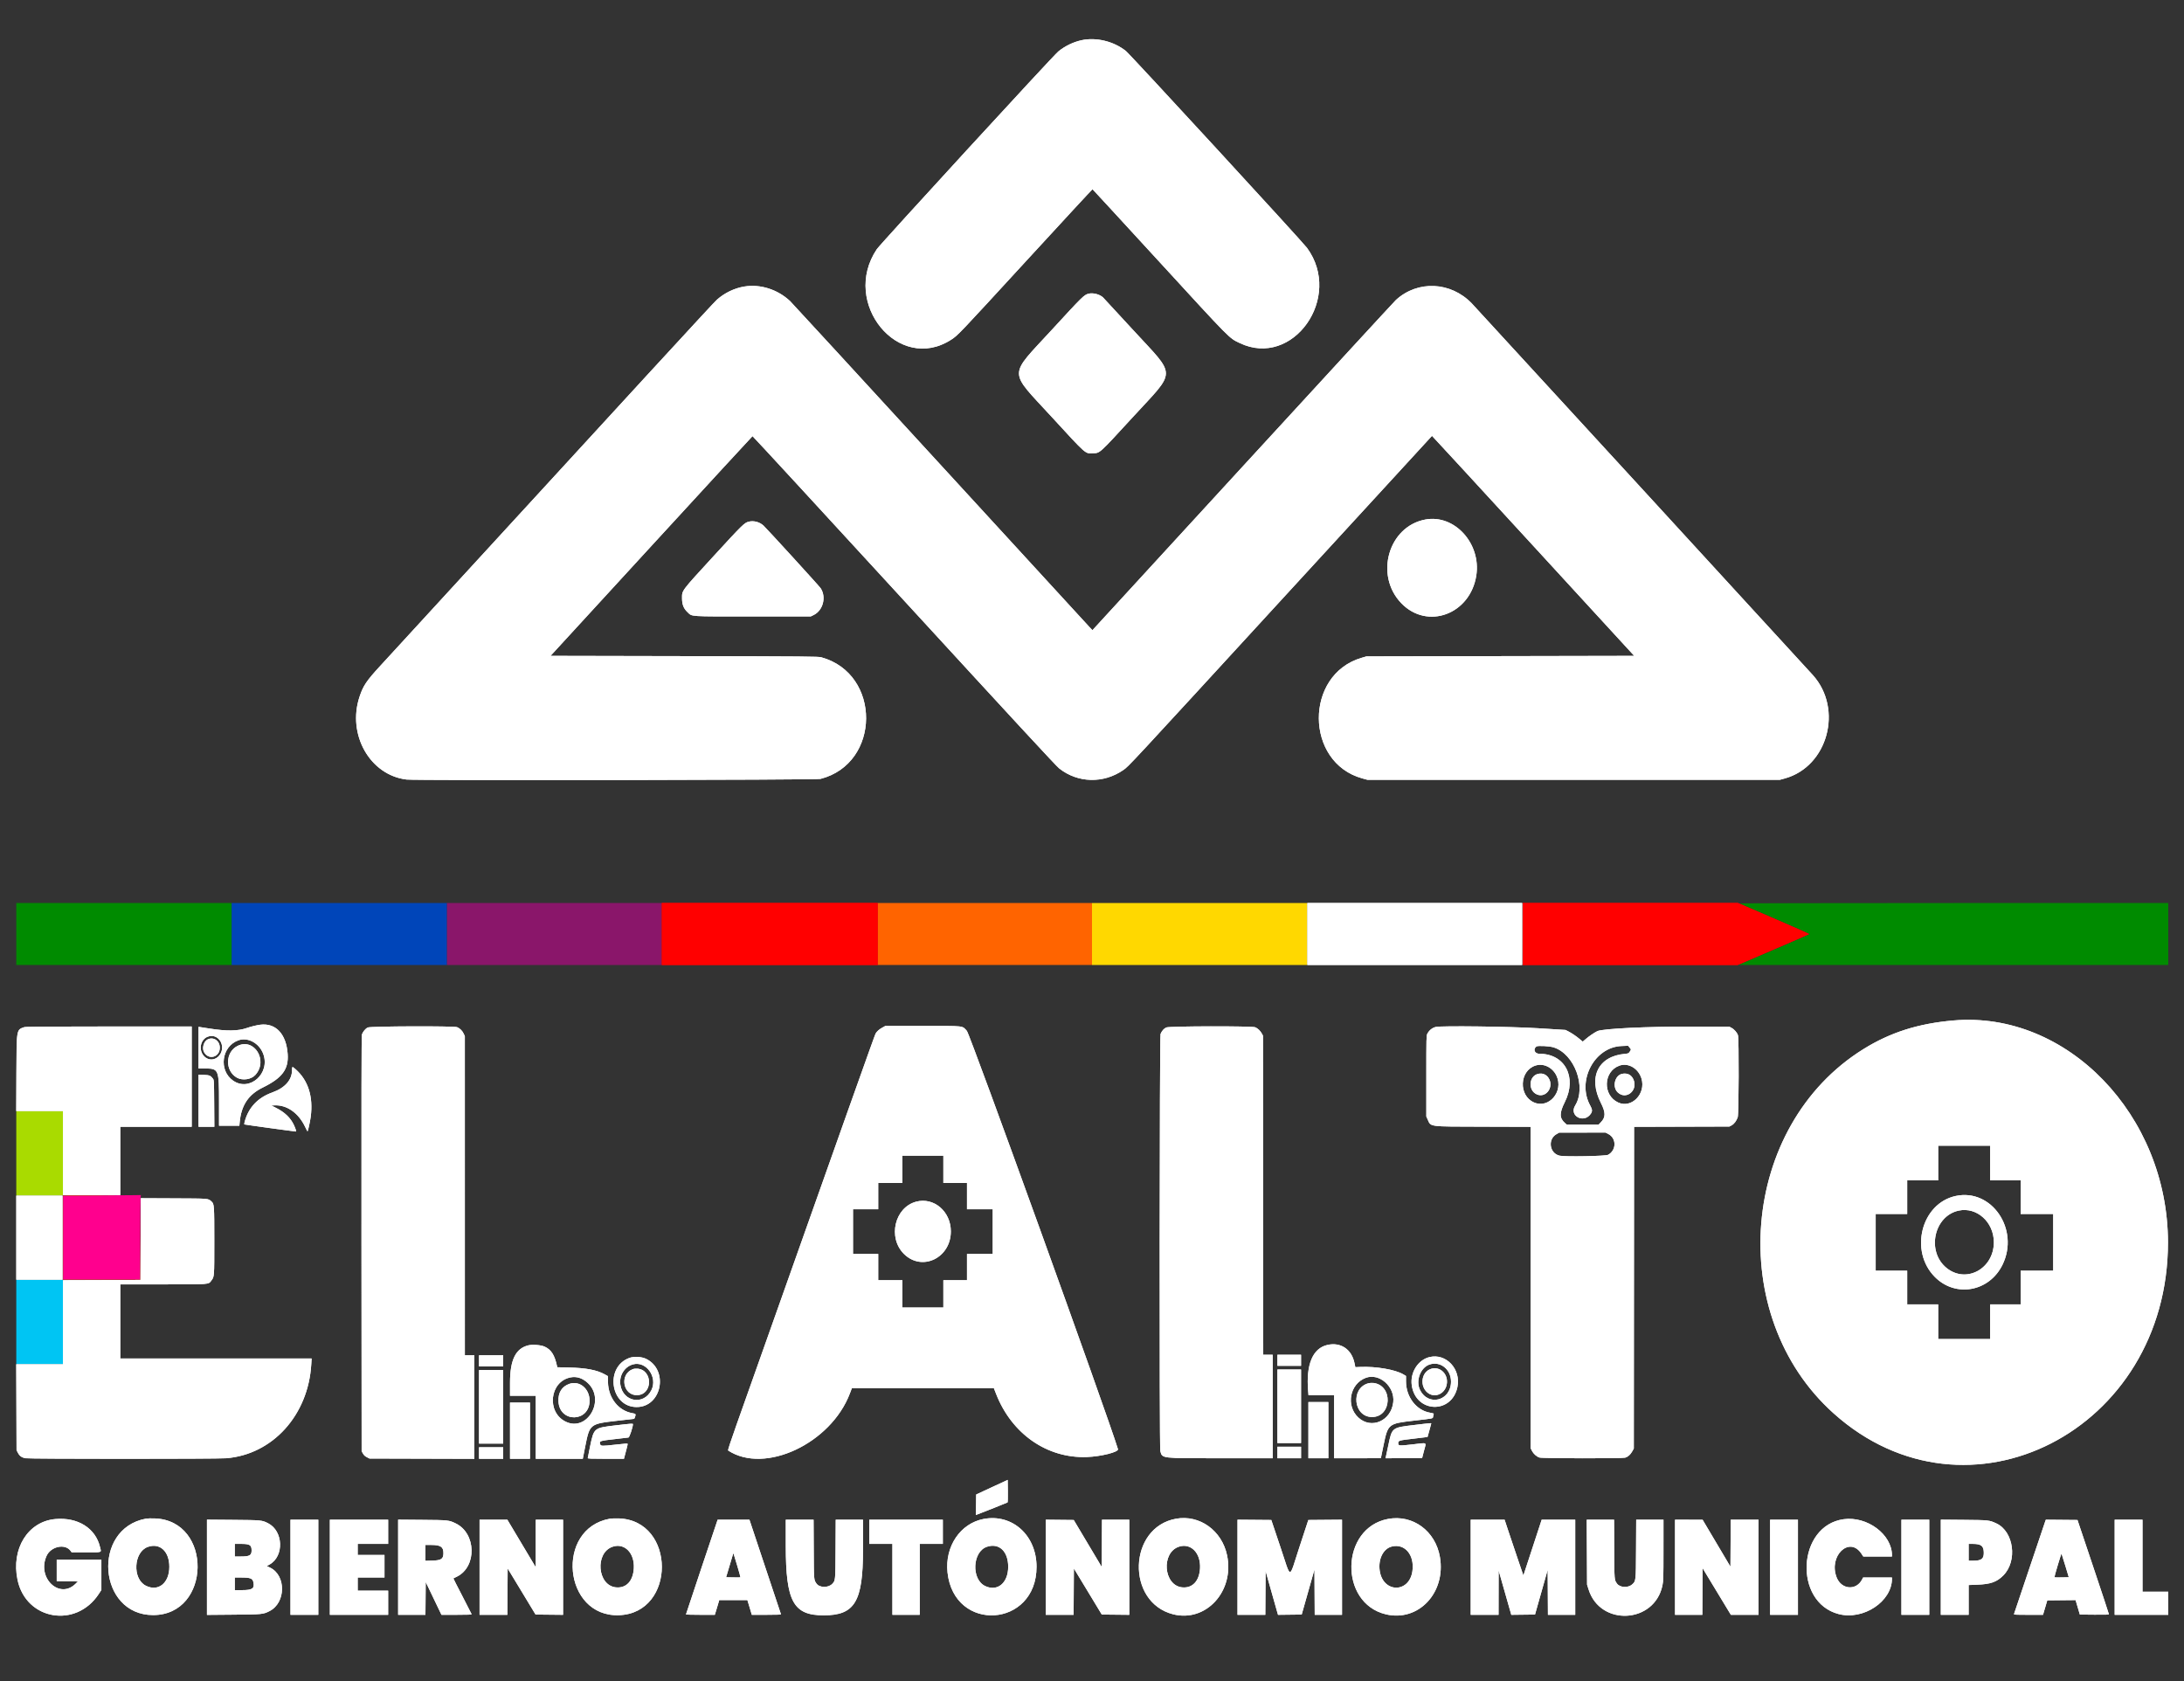 <svg xmlns="http://www.w3.org/2000/svg" width="4158" height="3200" viewBox="0 0 4158 3200" version="1.1"><rect x="0" y="0" width="4158" height="3200" fill="#333333" stroke="none"/><path d="M 31 2516.500 L 31 2597 75.500 2597 L 120 2597 120 2516.500 L 120 2436 75.500 2436 L 31 2436 31 2516.500" stroke="none" fill="#00c5f3" fill-rule="evenodd"/><path d="M 31 2195.500 L 31 2276 75.500 2276 L 120 2276 120 2195.500 L 120 2115 75.500 2115 L 31 2115 31 2195.500" stroke="none" fill="#a9db00" fill-rule="evenodd"/><path d="M 174.750 2275.750 L 120 2276.017 120 2356.009 L 120 2436 193.500 2436 L 267 2436 267 2360.140 C 267 2318.416, 267.286 2282.191, 267.636 2279.640 L 268.272 2275 248.886 2275.241 C 238.224 2275.374, 204.863 2275.603, 174.750 2275.750" stroke="none" fill="#ff008e" fill-rule="evenodd"/><path d="M 31 1778 L 31 1837 236 1837 L 441 1837 441 1778 L 441 1719 236 1719 L 31 1719 31 1778 M 3312 1719.870 C 3312.825 1720.315, 3343.291 1733.463, 3379.703 1749.087 C 3416.115 1764.711, 3445.590 1777.805, 3445.203 1778.184 C 3444.816 1778.564, 3414.125 1791.943, 3377 1807.915 L 3309.500 1836.956 3718.750 1836.978 L 4128 1837 4128 1778 L 4128 1719 3719.250 1719.030 C 3494.438 1719.047, 3311.175 1719.425, 3312 1719.870" stroke="none" fill="#008b00" fill-rule="evenodd"/><path d="M 441 1778 L 441 1837 646 1837 L 851 1837 851 1778 L 851 1719 646 1719 L 441 1719 441 1778" stroke="none" fill="#0045b9" fill-rule="evenodd"/><path d="M 851 1778 L 851 1837 1055.500 1837 L 1260 1837 1260 1778 L 1260 1719 1055.500 1719 L 851 1719 851 1778" stroke="none" fill="#8a166a" fill-rule="evenodd"/><path d="M 1260 1778 L 1260 1837 1465.500 1837 L 1671 1837 1671 1778 L 1671 1719 1465.500 1719 L 1260 1719 1260 1778 M 2899 1778 L 2899 1837 3103.572 1837 L 3308.144 1837 3375.822 1807.922 C 3413.045 1791.929, 3443.806 1778.542, 3444.180 1778.172 C 3444.554 1777.803, 3414.230 1764.338, 3376.793 1748.250 L 3308.727 1719 3103.863 1719 L 2899 1719 2899 1778" stroke="none" fill="#ff0000" fill-rule="evenodd"/><path d="M 1671 1778 L 1671 1837 1875 1837 L 2079 1837 2079 1778 L 2079 1719 1875 1719 L 1671 1719 1671 1778 M 2898.469 1778 C 2898.469 1810.725, 2898.595 1824.112, 2898.749 1807.750 C 2898.904 1791.388, 2898.904 1764.612, 2898.749 1748.250 C 2898.595 1731.888, 2898.469 1745.275, 2898.469 1778 M 119.460 2276.250 C 119.198 2276.938, 119.099 2313.275, 119.242 2357 L 119.500 2436.500 193.500 2436.500 L 267.500 2436.500 267.509 2358.750 L 267.519 2281 267.253 2358.500 L 266.988 2436 193.494 2436 L 120 2436 120 2356.009 L 120 2276.017 174.750 2275.750 L 229.500 2275.483 174.719 2275.241 C 131.636 2275.052, 119.835 2275.267, 119.460 2276.250" stroke="none" fill="#ff6400" fill-rule="evenodd"/><path d="M 2079 1778 L 2079 1837 2284 1837 L 2489 1837 2489 1778 L 2489 1719 2284 1719 L 2079 1719 2079 1778" stroke="none" fill="#ffd800" fill-rule="evenodd"/><path d="M 2059.113 76.545 C 2043.458 79.941, 2027.298 87.762, 2014.887 97.948 C 2004.704 106.306, 1676.140 464.212, 1669.282 474.417 C 1600.360 576.977, 1710.906 711.319, 1810.960 646.594 C 1823.580 638.431, 1824.301 637.674, 1953.268 497.220 C 2022.597 421.716, 2079.622 360.066, 2079.990 360.220 C 2080.358 360.374, 2136.606 421.475, 2204.984 496 C 2345.278 648.905, 2339.581 643.141, 2360.210 653.026 C 2461.522 701.570, 2557.373 566.070, 2488.353 471.877 C 2479.705 460.075, 2151.670 103.556, 2143.445 97.020 C 2120.214 78.560, 2086.998 70.495, 2059.113 76.545 M 1417 545.451 C 1398.319 548.521, 1379.666 557.486, 1364.991 570.448 C 1358.395 576.274, 1234.912 710.558, 722.631 1268.996 C 697.631 1296.249, 691.436 1305.533, 684.594 1326.002 C 660.467 1398.181, 704.234 1475.503, 774 1483.951 C 791.194 1486.033, 1553.697 1484.882, 1562 1482.761 C 1677.023 1453.381, 1678.208 1282.793, 1563.609 1251.228 C 1557.982 1249.679, 1537.408 1249.505, 1302.817 1249.023 L 1048.134 1248.500 1239.929 1039.546 C 1345.416 924.621, 1432.141 830.453, 1432.651 830.283 C 1433.162 830.113, 1562.936 970.912, 1721.039 1143.170 C 1931.221 1372.169, 2010.651 1458.073, 2016.500 1462.714 C 2051.814 1490.734, 2100.722 1492.015, 2138.500 1465.909 C 2149.046 1458.622, 2144.020 1464.031, 2444.842 1136.207 C 2599.427 967.746, 2726.082 829.821, 2726.297 829.707 C 2726.512 829.593, 2813.225 923.775, 2918.993 1039 L 3111.298 1248.500 2856.399 1249.009 L 2601.500 1249.517 2592.121 1252.274 C 2483.012 1284.341, 2484.068 1451.568, 2593.571 1481.762 L 2603.500 1484.500 2996 1484.500 L 3388.500 1484.500 3398.119 1481.841 C 3479.789 1459.263, 3509.475 1349.927, 3451.500 1285.236 C 3439.196 1271.507, 2808.461 584.227, 2802.112 577.631 C 2762.031 535.991, 2699.156 533.103, 2657.695 570.996 C 2654.791 573.649, 2523.583 716.181, 2366.120 887.733 L 2079.825 1199.645 2074.070 1193.572 C 2070.905 1190.233, 1942.433 1050.250, 1788.576 882.500 C 1634.720 714.750, 1506.736 575.538, 1504.168 573.139 C 1480.314 550.857, 1447.511 540.437, 1417 545.451 M 2072.613 559.059 C 2064.009 561.199, 2061.071 564.078, 2003.293 627 C 1918.902 718.906, 1918.882 702.809, 2003.500 795.006 C 2068.905 866.270, 2065.800 863.541, 2080.719 862.859 C 2094.582 862.224, 2091.638 864.886, 2156.127 794.677 C 2240.705 702.598, 2240.603 718.935, 2157.168 628.088 C 2127.286 595.551, 2101.636 567.772, 2100.168 566.358 C 2093.907 560.325, 2081.132 556.941, 2072.613 559.059 M 2713.831 988.955 C 2643.350 1001.884, 2616.484 1095.061, 2667.880 1148.324 C 2717.456 1199.702, 2799.175 1169.465, 2810.644 1095.500 C 2820.074 1034.677, 2769.285 978.782, 2713.831 988.955 M 1425.613 993.055 C 1417.153 995.168, 1413.941 998.310, 1358.718 1058.499 C 1296.170 1126.673, 1298.500 1123.558, 1298.500 1139 C 1298.500 1150.728, 1301.546 1158.431, 1308.908 1165.317 C 1318.314 1174.115, 1308.944 1173.500, 1433.500 1173.500 L 1543.500 1173.500 1549.161 1170.720 C 1566.950 1161.984, 1573.528 1136.815, 1562.462 1119.822 C 1559.885 1115.865, 1460.611 1007.074, 1453.675 1000.607 C 1446.277 993.709, 1435.070 990.692, 1425.613 993.055 M 2489 1778 L 2489 1837 2693.500 1837 L 2898 1837 2898 1778 L 2898 1719 2693.500 1719 L 2489 1719 2489 1778 M 3719 1942.592 C 3651.885 1948.414, 3598.743 1965.341, 3547.500 1997.220 C 3312.553 2143.385, 3283.062 2503.955, 3490.807 2690.389 C 3745.417 2918.882, 4127.748 2723.479, 4127.473 2365 C 4127.286 2122.726, 3934.977 1923.856, 3719 1942.592 M 495.500 1950.674 C 488.903 1951.497, 477.354 1954.335, 469.441 1957.077 C 452.866 1962.820, 431.172 1963.074, 398.500 1957.909 C 391.350 1956.779, 383.813 1955.603, 381.750 1955.295 L 378 1954.737 378 1994.368 L 378 2034 390.032 2034 C 416.370 2034, 417 2035.498, 417 2098.159 L 417 2143 436.356 2143 L 455.713 2143 456.341 2136.250 C 459.342 2103.992, 472.872 2083.692, 500.352 2070.218 C 537.400 2052.053, 549.738 2035.421, 547.691 2006.405 C 545 1968.277, 525.060 1946.985, 495.500 1950.674 M 1680.007 1956.063 C 1673.835 1959.465, 1669.740 1963.069, 1667.014 1967.500 C 1665.471 1970.008, 1615.068 2111.777, 1401.975 2712.985 C 1389.936 2746.950, 1385.479 2760.691, 1386.322 2761.243 C 1456.086 2806.979, 1581.961 2747.917, 1618.081 2652.500 L 1621.867 2642.500 1756.998 2642.500 L 1892.128 2642.500 1896.467 2653.582 C 1926.234 2729.612, 1993.345 2776.315, 2069 2773.648 C 2096.251 2772.687, 2130.086 2764.146, 2128.419 2758.649 C 2109.136 2695.038, 1846.873 1969.117, 1840.756 1962.424 C 1831.439 1952.229, 1838.296 1952.997, 1756.790 1953.018 L 1685.500 1953.036 1680.007 1956.063 M 45.637 1955.465 C 31.306 1960.574, 31.550 1959.088, 31.212 2043.250 L 30.925 2115 75.462 2115 L 120 2115 120 2195 L 120 2275 174.500 2275 L 229 2275 229 2210 L 229 2145 297 2145 L 365 2145 365 2049.500 L 365 1954 207.250 1954.044 C 75.909 1954.080, 48.853 1954.318, 45.637 1955.465 M 700.312 1955.945 C 695.644 1958.064, 690.564 1964.309, 688.949 1969.911 C 688.242 1972.364, 688.008 2098.409, 688.207 2368 L 688.500 2762.500 691 2766.946 C 692.799 2770.146, 694.894 2772.108, 698.473 2773.946 L 703.445 2776.500 803.223 2776.773 L 903 2777.047 903 2678.523 L 903 2580 894 2580 L 885 2580 884.990 2276.250 L 884.980 1972.500 882.633 1967.459 C 880.123 1962.069, 875.499 1957.535, 870.282 1955.348 C 864.431 1952.896, 705.800 1953.453, 700.312 1955.945 M 2220.384 1955.913 C 2215.933 1957.934, 2211.960 1962.459, 2209.531 1968.272 C 2207.624 1972.835, 2207.160 2755.435, 2209.060 2762.277 C 2213.021 2776.541, 2208.459 2776, 2324.682 2776 L 2423 2776 2423 2677.500 L 2423 2579 2414.006 2579 L 2405.013 2579 2404.756 2275.250 L 2404.500 1971.500 2402.338 1967.500 C 2399.545 1962.334, 2394.473 1957.507, 2389.782 1955.551 C 2383.526 1952.941, 2226.187 1953.278, 2220.384 1955.913 M 2733.500 1954.935 C 2726.616 1956.611, 2721.015 1961.146, 2717.364 1968 C 2715.592 1971.328, 2715.500 1975.289, 2715.500 2048.500 L 2715.500 2125.500 2717.799 2130.488 C 2724.723 2145.509, 2716.930 2144.454, 2823.250 2144.771 L 2914 2145.041 2914 2450.824 L 2914 2756.607 2916.579 2761.782 C 2919.395 2767.434, 2925.078 2772.547, 2930.825 2774.600 C 2935.800 2776.376, 3088.205 2776.618, 3094.078 2774.859 C 3099.421 2773.258, 3104.068 2769.112, 3107.534 2762.856 L 3110.500 2757.500 3110.756 2451.271 L 3111.013 2145.041 3201.756 2144.771 L 3292.500 2144.500 3296.698 2142.256 C 3301.492 2139.694, 3306.012 2133.679, 3308.376 2126.715 C 3310.449 2120.609, 3310.874 1977.649, 3308.839 1970.858 C 3307.337 1965.843, 3301.882 1959.518, 3296.643 1956.716 L 3292.500 1954.500 3222 1954.255 C 3136.821 1953.958, 3050.573 1958.104, 3041 1962.955 C 3034.571 1966.213, 3025.397 1972.485, 3018.909 1978.059 L 3013.317 1982.862 3007.909 1978.357 C 3000.608 1972.278, 2992.637 1966.859, 2986 1963.463 L 2980.500 1960.649 2928 1957.374 C 2875.526 1954.101, 2743.715 1952.448, 2733.500 1954.935 M 394.429 1973.893 C 379.345 1980.744, 377.836 2003.788, 391.836 2013.494 C 401.602 2020.265, 414.479 2016.445, 420.250 2005.064 C 427.821 1990.133, 418.098 1972.044, 402.500 1972.044 C 400.300 1972.044, 396.668 1972.876, 394.429 1973.893 M 394.984 1978.849 C 387.871 1982.625, 384.355 1995.009, 388.262 2002.523 C 396.682 2018.716, 418.476 2012.880, 418.494 1994.427 C 418.507 1981.075, 406.180 1972.907, 394.984 1978.849 M 453.844 1980.394 C 421.723 1991.868, 415.707 2037.502, 443.734 2057.082 C 475.151 2079.031, 515.262 2043.293, 501.086 2005.983 C 493.340 1985.598, 471.855 1973.960, 453.844 1980.394 M 452.222 1991.047 C 428.687 2002.808, 428.041 2038.738, 451.136 2051.529 C 461.799 2057.435, 478.205 2055.001, 486.089 2046.343 C 510.993 2018.995, 484.115 1975.110, 452.222 1991.047 M 2924.913 1992.207 C 2918.191 1997.686, 2921.836 2006, 2930.961 2006 C 2979.522 2006, 3002.920 2050.727, 2979.108 2098.038 C 2968.734 2118.650, 2968.825 2128.493, 2979.476 2137.845 L 2983.070 2141 3013.219 2141 L 3043.368 2141 3047.999 2136.195 C 3057.028 2126.827, 3057.007 2117.630, 3047.914 2099.737 C 3023.013 2050.736, 3042.486 2010.718, 3093.463 2006.127 C 3099.975 2005.541, 3100.575 2005.280, 3102.713 2002.102 C 3105.570 1997.857, 3105.568 1997.829, 3102.305 1993.951 L 3099.611 1990.749 3087.055 1991.263 C 3035.268 1993.384, 3001.505 2057.754, 3027.575 2104.662 C 3031.584 2111.875, 3031.850 2115.443, 3028.726 2120.078 C 3015.596 2139.562, 2986.614 2124.325, 2998.919 2104.407 C 3020.709 2069.137, 2997.551 2006.468, 2958.072 1993.874 C 2949.852 1991.251, 2927.467 1990.126, 2924.913 1992.207 M 2923 2028.511 C 2892.666 2038.563, 2890.808 2085.319, 2920.218 2098.518 C 2948.769 2111.330, 2977.458 2077.628, 2963.349 2047.849 C 2955.681 2031.664, 2938.431 2023.397, 2923 2028.511 M 3083.005 2028.607 C 3052.276 2039.773, 3050.895 2085.075, 3080.865 2098.796 C 3106.380 2110.477, 3133.910 2082.108, 3125.126 2053.187 C 3119.229 2033.774, 3099.873 2022.478, 3083.005 2028.607 M 556 2036.843 C 556 2055.804, 542.662 2070.940, 518.272 2079.657 C 490.915 2089.434, 473.033 2108.391, 465.863 2135.218 C 465.170 2137.813, 464.849 2140.182, 465.149 2140.483 C 465.555 2140.889, 561.041 2154, 563.591 2154 C 564.517 2154, 562.623 2148.255, 559.471 2141.500 C 553.070 2127.782, 541.883 2117.126, 525.056 2108.719 L 516.611 2104.500 522.506 2104.194 C 545.956 2102.977, 568.189 2118.486, 580.749 2144.820 C 583.193 2149.946, 585.337 2153.996, 585.512 2153.820 C 586.488 2152.840, 590.357 2135.058, 591.560 2126.022 C 596.661 2087.713, 586.618 2056.254, 562.582 2035.250 C 556.328 2029.785, 556 2029.864, 556 2036.843 M 2928.564 2044.163 C 2910.360 2048.247, 2908.704 2076.129, 2926.232 2083.452 C 2943.457 2090.650, 2958.872 2069.235, 2948.500 2052.517 C 2944.078 2045.390, 2936.762 2042.324, 2928.564 2044.163 M 3088.177 2044.205 C 3074.072 2047.276, 3069.035 2069.501, 3080.132 2079.702 C 3096.459 2094.712, 3119.262 2075.138, 3109.606 2054.401 C 3105.617 2045.834, 3097.793 2042.112, 3088.177 2044.205 M 378 2095.406 L 378 2145 393.039 2145 L 408.079 2145 407.789 2100.572 C 407.509 2057.494, 407.437 2056.060, 405.438 2053.384 C 401.066 2047.531, 398.635 2046.527, 387.930 2046.156 L 378 2045.813 378 2095.406 M 2963.296 2159.004 C 2946.020 2168.911, 2950.052 2195.823, 2969.443 2200.044 C 2979.832 2202.305, 3056.782 2200.887, 3061.500 2198.347 C 3077.520 2189.726, 3077.876 2167.025, 3062.120 2158.794 L 3056.772 2156 3012.636 2156.009 L 2968.500 2156.019 2963.296 2159.004 M 3690 2214 L 3690 2247 3660.500 2247 L 3631 2247 3631 2279 L 3631 2311 3601 2311 L 3571 2311 3571 2365 L 3571 2419 3601 2419 L 3631 2419 3631 2451 L 3631 2483 3660.500 2483 L 3690 2483 3690 2516 L 3690 2549 3739.500 2549 L 3789 2549 3789 2516 L 3789 2483 3818 2483 L 3847 2483 3847 2451 L 3847 2419 3878 2419 L 3909 2419 3909 2365 L 3909 2311 3878 2311 L 3847 2311 3847 2279 L 3847 2247 3818 2247 L 3789 2247 3789 2214 L 3789 2181 3739.500 2181 L 3690 2181 3690 2214 M 1718 2226 L 1718 2252 1695 2252 L 1672 2252 1672 2277 L 1672 2302 1648 2302 L 1624 2302 1624 2344.500 L 1624 2387 1648 2387 L 1672 2387 1672 2412 L 1672 2437 1695 2437 L 1718 2437 1718 2463 L 1718 2489 1757 2489 L 1796 2489 1796 2463 L 1796 2437 1818.500 2437 L 1841 2437 1841 2412 L 1841 2387 1865.500 2387 L 1890 2387 1890 2344.500 L 1890 2302 1865.500 2302 L 1841 2302 1841 2277 L 1841 2252 1818.500 2252 L 1796 2252 1796 2226 L 1796 2200 1757 2200 L 1718 2200 1718 2226 M 3723.500 2276.656 C 3657.843 2290.659, 3634.500 2381.707, 3683.902 2431.108 C 3723.468 2470.675, 3787.438 2458.933, 3812.520 2407.500 C 3845.257 2340.369, 3791.973 2262.053, 3723.500 2276.656 M 31 2356 L 31 2436 75 2436 L 119 2436 119 2356 L 119 2276 75 2276 L 31 2276 31 2356 M 267.756 2358.721 L 267.500 2436.500 193.750 2436.756 L 120 2437.013 120 2517.006 L 120 2597 75.467 2597 L 30.933 2597 31.217 2678.750 L 31.500 2760.500 34 2765.499 C 36.918 2771.333, 41.097 2774.426, 48.086 2775.925 C 54.909 2777.388, 412.417 2777.425, 430.605 2775.964 C 518.975 2768.867, 586.843 2694.001, 592.614 2597.250 L 593.285 2586 411.142 2586 L 229 2586 229 2515.500 L 229 2445 310.250 2444.978 C 401.210 2444.953, 396.609 2445.313, 402.346 2437.790 C 408.075 2430.279, 408 2431.283, 408 2362.556 C 408 2294.436, 407.826 2291.934, 402.768 2287.308 C 396.150 2281.256, 399.344 2281.526, 330.756 2281.221 L 268.012 2280.942 267.756 2358.721 M 1744.112 2287.581 C 1703.246 2298.571, 1689.825 2355.996, 1720.892 2386.933 C 1755.312 2421.209, 1810.337 2394.775, 1810.261 2344 C 1810.203 2306.060, 1777.887 2278.497, 1744.112 2287.581 M 3729 2304.563 C 3681.764 2314.764, 3667.390 2382.326, 3705.799 2413.614 C 3743.092 2443.993, 3795.898 2415.476, 3795.985 2364.910 C 3796.051 2326.428, 3763.509 2297.110, 3729 2304.563 M 2527 2560.301 C 2499.264 2566.686, 2486.310 2597.539, 2490.458 2647.336 L 2491.180 2656 2515.590 2656 L 2540 2656 2540 2716 L 2540 2776 2584.500 2776 C 2608.975 2776, 2629 2775.840, 2629 2775.645 C 2629 2775.449, 2631.215 2764.662, 2633.922 2751.673 C 2642.519 2710.427, 2643.016 2710.020, 2691.500 2704.448 C 2731.154 2699.891, 2727.655 2700.652, 2728.452 2696.404 C 2728.818 2694.454, 2729.325 2692.316, 2729.579 2691.654 C 2729.890 2690.844, 2727.810 2690.098, 2723.233 2689.377 C 2696.673 2685.195, 2676.762 2659.477, 2676.804 2629.406 L 2676.818 2619.312 2671.659 2616.244 C 2656.373 2607.154, 2619.682 2600.857, 2589.654 2602.170 L 2580.368 2602.576 2578.766 2594.827 C 2573.294 2568.366, 2552.426 2554.448, 2527 2560.301 M 1005.734 2561.036 C 981.638 2567.046, 971 2588.828, 971 2632.160 L 971 2657 995.500 2657 L 1020 2657 1020 2717 L 1020 2777 1064.763 2777 L 1109.527 2777 1113.930 2754.750 C 1122.693 2710.464, 1122.463 2710.650, 1175.943 2704.501 C 1192.687 2702.575, 1206.705 2701, 1207.095 2701 C 1207.963 2701, 1210 2695.359, 1210 2692.958 C 1210 2691.604, 1208.612 2690.969, 1203.796 2690.121 C 1177.215 2685.439, 1158.010 2660.932, 1157.504 2631.047 L 1157.310 2619.595 1151.405 2616.291 C 1136.590 2608.001, 1115.950 2604.029, 1083.735 2603.266 L 1060.970 2602.728 1060.396 2600.114 C 1055.783 2579.096, 1049.391 2569.183, 1036.734 2563.421 C 1029.896 2560.307, 1013.663 2559.059, 1005.734 2561.036 M 2432 2589.500 L 2432 2600 2454.500 2600 L 2477 2600 2477 2589.500 L 2477 2579 2454.500 2579 L 2432 2579 2432 2589.500 M 912 2590.500 L 912 2601 935 2601 L 958 2601 958 2590.500 L 958 2580 935 2580 L 912 2580 912 2590.500 M 2721.500 2583.386 C 2699.446 2588.749, 2684.270 2613.062, 2687.811 2637.357 C 2695.456 2689.812, 2763.657 2692.412, 2774.667 2640.668 C 2781.946 2606.456, 2753.346 2575.642, 2721.500 2583.386 M 1198.287 2584.945 C 1150.808 2602.325, 1162.013 2678.500, 1212.048 2678.500 C 1259.811 2678.500, 1273.695 2608.190, 1230.164 2586.760 C 1221.713 2582.600, 1206.984 2581.761, 1198.287 2584.945 M 1204.951 2597.314 C 1188.735 2601.859, 1178.350 2618.892, 1181.143 2636.362 C 1186.373 2669.080, 1225.730 2675.638, 1240.219 2646.206 C 1252.464 2621.334, 1230.059 2590.275, 1204.951 2597.314 M 2721.233 2597.668 C 2704.452 2603.607, 2695.130 2628.048, 2703.135 2645.120 C 2718.617 2678.139, 2762.503 2666.961, 2762.499 2630 C 2762.496 2606.501, 2741.892 2590.357, 2721.233 2597.668 M 1204.852 2606.331 C 1178.703 2616.101, 1185.956 2657.231, 1213.582 2655.836 C 1243.010 2654.350, 1243.047 2607.871, 1213.622 2605.399 C 1210.667 2605.151, 1206.956 2605.545, 1204.852 2606.331 M 2721.195 2607.132 C 2705.940 2614.684, 2703.569 2638.247, 2716.857 2650.252 C 2731.270 2663.273, 2753.107 2652.997, 2754.759 2632.417 C 2756.349 2612.604, 2738.026 2598.801, 2721.195 2607.132 M 2432 2677 L 2432 2747 2454.500 2747 L 2477 2747 2477 2677 L 2477 2607 2454.500 2607 L 2432 2607 2432 2677 M 912 2678 L 912 2748 935 2748 L 958 2748 958 2678 L 958 2608 935 2608 L 912 2608 912 2678 M 1086.176 2622.070 C 1046.468 2629.884, 1039.995 2688.103, 1076.820 2706.232 C 1118.145 2726.577, 1153.551 2664.649, 1118.924 2632.590 C 1108.903 2623.313, 1097.871 2619.769, 1086.176 2622.070 M 2600.329 2622.874 C 2569.782 2634.222, 2561.856 2675.819, 2585.948 2698.354 C 2610.669 2721.478, 2648.525 2704.926, 2652.551 2669.232 C 2655.885 2639.674, 2626.153 2613.282, 2600.329 2622.874 M 2604.803 2633.351 C 2570.840 2642.844, 2576.958 2697.357, 2612 2697.475 C 2650.279 2697.603, 2652.585 2636.756, 2614.459 2632.581 C 2611.651 2632.274, 2607.463 2632.608, 2604.803 2633.351 M 1083.703 2634.442 C 1069.542 2639.493, 1062.358 2651.207, 1063.206 2667.860 C 1065.301 2709.012, 1122.319 2707.703, 1122.457 2666.500 C 1122.534 2643.438, 1103.235 2627.475, 1083.703 2634.442 M 2491 2722.500 L 2491 2776 2510 2776 L 2529 2776 2529 2722.500 L 2529 2669 2510 2669 L 2491 2669 2491 2722.500 M 971 2723.500 L 971 2777 990 2777 L 1009 2777 1009 2723.500 L 1009 2670 990 2670 L 971 2670 971 2723.500 M 2693.500 2712.533 C 2649.459 2717.757, 2650.291 2717.108, 2643.013 2751.917 C 2640.781 2762.597, 2638.689 2772.390, 2638.365 2773.680 L 2637.777 2776.026 2672.638 2775.763 L 2707.500 2775.500 2711.148 2761.500 C 2715.566 2744.547, 2718.579 2746.219, 2689.594 2749.540 C 2662.879 2752.601, 2662 2752.520, 2662 2747 C 2662 2742.341, 2663.769 2741.840, 2691.289 2738.710 C 2705.705 2737.070, 2717.628 2735.624, 2717.785 2735.496 C 2717.941 2735.368, 2719.426 2730.142, 2721.083 2723.882 C 2722.741 2717.622, 2724.331 2711.713, 2724.616 2710.750 C 2725.252 2708.604, 2727.913 2708.451, 2693.500 2712.533 M 1173.500 2713.181 C 1130.488 2718.214, 1130.907 2717.879, 1123.458 2753.200 C 1121.006 2764.825, 1119 2774.936, 1119 2775.668 C 1119 2776.751, 1125.432 2777, 1153.461 2777 L 1187.923 2777 1189.020 2772.750 C 1189.624 2770.412, 1191.216 2764.389, 1192.559 2759.365 C 1193.901 2754.341, 1195 2749.592, 1195 2748.811 C 1195 2747.624, 1191.069 2747.843, 1170.862 2750.158 C 1145.814 2753.027, 1143.752 2752.945, 1142.512 2749.039 C 1140.638 2743.133, 1141.866 2742.722, 1171 2739.518 C 1183.925 2738.096, 1195.439 2736.733, 1196.588 2736.488 C 1198.456 2736.090, 1205 2716.363, 1205 2711.128 C 1205 2709.617, 1202.633 2709.772, 1173.500 2713.181 M 2432 2765 L 2432 2776 2454.500 2776 L 2477 2776 2477 2765 L 2477 2754 2454.500 2754 L 2432 2754 2432 2765 M 912 2766 L 912 2777 935 2777 L 958 2777 958 2766 L 958 2755 935 2755 L 912 2755 912 2766 M 1888.500 2831.048 L 1858.500 2844.951 1858.229 2864.459 L 1857.958 2883.967 1860.729 2882.936 C 1871.429 2878.956, 1917.650 2860.546, 1918.270 2860.016 C 1918.694 2859.655, 1918.919 2849.861, 1918.770 2838.252 L 1918.500 2817.145 1888.500 2831.048 M 277.831 2890.953 C 174.133 2910.019, 186.382 3074.500, 291.500 3074.500 C 402.439 3074.500, 405.377 2894.317, 294.500 2890.506 C 287.900 2890.280, 280.399 2890.480, 277.831 2890.953 M 1161.164 2891.053 C 1056.365 2909.820, 1072.232 3078.490, 1178.444 3074.745 C 1287.542 3070.897, 1287.116 2894.143, 1178 2890.483 C 1171.675 2890.271, 1164.099 2890.527, 1161.164 2891.053 M 1872.669 2891.526 C 1828.318 2899.928, 1798.622 2943.974, 1803.949 2993.452 C 1816.379 3108.900, 1973.491 3098.746, 1973.416 2982.500 C 1973.378 2922.748, 1927.333 2881.170, 1872.669 2891.526 M 2239.047 2891.070 C 2147.783 2907.344, 2143.362 3050.035, 2233.410 3072.984 C 2295.796 3088.884, 2350.393 3029.412, 2336.226 2960.987 C 2326.413 2913.593, 2283.973 2883.058, 2239.047 2891.070 M 2642.500 2891.503 C 2551.953 2908.613, 2548.714 3051.541, 2638.386 3073.041 C 2700.403 3087.909, 2753.066 3032.120, 2741.385 2963.926 C 2732.881 2914.272, 2689.632 2882.597, 2642.500 2891.503 M 105.500 2891.685 C 53.213 2896.240, 20.874 2948.234, 33.409 3007.593 C 49.571 3084.130, 144.851 3100.501, 188.146 3034.179 L 193 3026.743 193 2997.872 L 193 2969 150.500 2969 L 108 2969 108 2989.479 L 108 3009.959 128.134 3010.229 L 148.267 3010.500 144.079 3014.687 C 113.396 3045.360, 69.768 3003.920, 88.589 2961.980 C 96.759 2943.776, 123.764 2937.941, 134.244 2952.116 L 136.376 2955 164.188 2955 C 195.883 2955, 193.046 2956.061, 190.478 2945.168 C 181.979 2909.117, 148.350 2887.951, 105.500 2891.685 M 3510 2892.015 C 3421.608 2904.133, 3413.935 3049.976, 3500.500 3072.575 C 3547.462 3084.835, 3602 3048.682, 3602 3005.290 L 3602 3003 3574.520 3003 L 3547.041 3003 3545.105 3006.750 C 3534.020 3028.227, 3505.955 3026.094, 3496.796 3003.079 C 3480.488 2962.102, 3521.067 2923.114, 3543.953 2957.771 L 3547.405 2963 3574.703 2963 L 3602 2963 3602 2960.612 C 3602 2920.983, 3554.894 2885.860, 3510 2892.015 M 394 2983.513 L 394 3074.160 444.250 3073.733 C 499.438 3073.263, 500.874 3073.121, 513.135 3066.932 C 544.492 3051.103, 545.018 2998.747, 513.969 2984.063 L 507.953 2981.218 513.255 2978.225 C 541.243 2962.430, 539.455 2914.426, 510.328 2899.666 C 498.720 2893.784, 497.777 2893.693, 443.750 2893.263 L 394 2892.866 394 2983.513 M 553 2983.500 L 553 3074 579.500 3074 L 606 3074 606 2983.500 L 606 2893 579.500 2893 L 553 2893 553 2983.500 M 628 2983.500 L 628 3074 683.500 3074 L 739 3074 739 3051 L 739 3028 710 3028 L 681 3028 681 3015.500 L 681 3003 706.500 3003 L 732 3003 732 2981.500 L 732 2960 706.500 2960 L 681 2960 681 2949.500 L 681 2939 710 2939 L 739 2939 739 2916 L 739 2893 683.500 2893 L 628 2893 628 2983.500 M 758 2983.436 L 758 3074 783.986 3074 L 809.972 3074 810.236 3042.761 L 810.500 3011.522 825.499 3042.761 L 840.497 3074 869.322 3074 C 892.122 3074, 898.079 3073.735, 897.823 3072.730 C 897.645 3072.032, 889.693 3056.477, 880.151 3038.163 C 870.609 3019.849, 862.959 3004.783, 863.151 3004.683 C 863.343 3004.582, 866.489 3003.013, 870.143 3001.196 C 908.154 2982.293, 906.670 2919.023, 867.773 2900.096 C 854.685 2893.727, 853.957 2893.649, 803.750 2893.243 L 758 2892.873 758 2983.436 M 913 2983.500 L 913 3074 939.490 3074 L 965.979 3074 966.240 3029.871 L 966.500 2985.742 993.078 3029.621 L 1019.655 3073.500 1045.828 3073.767 L 1072 3074.033 1072 2983.517 L 1072 2893 1046 2893 L 1020 2893 1019.987 2938.250 L 1019.975 2983.500 992.957 2938.250 L 965.940 2893 939.470 2893 L 913 2893 913 2983.500 M 1336.109 2982.750 C 1319.530 3032.113, 1305.972 3072.838, 1305.982 3073.250 C 1305.992 3073.662, 1318.356 3074, 1333.457 3074 L 1360.914 3074 1363.882 3064.250 C 1365.515 3058.887, 1367.405 3052.588, 1368.084 3050.250 L 1369.317 3046 1396.115 3046 L 1422.914 3046 1425.882 3055.750 C 1427.515 3061.113, 1429.405 3067.412, 1430.084 3069.750 L 1431.317 3074 1459.265 3074 C 1481.203 3074, 1487.115 3073.731, 1486.754 3072.750 C 1486.501 3072.063, 1472.916 3031.338, 1456.564 2982.250 L 1426.833 2893 1396.544 2893 L 1366.255 2893 1336.109 2982.750 M 1496.023 2942.750 C 1496.071 3048.841, 1510.350 3075, 1568.213 3075 C 1627.379 3075, 1642.964 3049.102, 1642.987 2950.750 L 1643 2893 1617.040 2893 L 1591.079 2893 1590.790 2948.750 C 1590.474 3009.432, 1590.561 3008.496, 1584.702 3014.868 C 1577.191 3023.038, 1560.058 3022.755, 1554.352 3014.367 C 1549.359 3007.025, 1549.518 3009.047, 1549.211 2949.250 L 1548.922 2893 1522.461 2893 L 1496 2893 1496.023 2942.750 M 1655 2916 L 1655 2939 1677 2939 L 1699 2939 1699 3006.500 L 1699 3074 1725 3074 L 1751 3074 1751 3006.500 L 1751 2939 1773 2939 L 1795 2939 1795 2916 L 1795 2893 1725 2893 L 1655 2893 1655 2916 M 1991 2983.484 L 1991 3074 2017.490 3074 L 2043.979 3074 2044.240 3029.871 L 2044.500 2985.742 2071.078 3029.621 L 2097.655 3073.500 2123.828 3073.767 L 2150 3074.033 2150 2983.517 L 2150 2893 2124.010 2893 L 2098.020 2893 2097.760 2937.930 L 2097.500 2982.861 2070.873 2938.180 L 2044.247 2893.500 2017.623 2893.234 L 1991 2892.967 1991 2983.484 M 2356 2983.486 L 2356 3074 2382.489 3074 L 2408.978 3074 2409.239 3032.271 L 2409.500 2990.542 2419.936 3027.521 C 2425.675 3047.859, 2430.999 3066.646, 2431.766 3069.269 L 2433.161 3074.037 2455.693 3073.769 L 2478.225 3073.500 2490.362 3030.662 L 2502.500 2987.825 2502.761 3030.912 L 2503.021 3074 2529.011 3074 L 2555 3074 2555 2983.486 L 2555 2892.972 2522.924 2893.236 L 2490.848 2893.500 2473.690 2945.750 C 2453.243 3008.015, 2458.878 3008.017, 2437.932 2945.737 L 2420.363 2893.500 2388.182 2893.236 L 2356 2892.972 2356 2983.486 M 2800 2983.500 L 2800 3074 2826.500 3074 L 2853 3074 2853.081 3031.750 L 2853.162 2989.500 2865.223 3031.768 L 2877.285 3074.037 2899.850 3073.768 L 2922.415 3073.500 2934.457 3031.006 L 2946.500 2988.512 2946.761 3031.256 L 2947.021 3074 2973.011 3074 L 2999 3074 2999 2983.500 L 2999 2893 2967.046 2893 L 2935.092 2893 2923.551 2928.250 C 2917.203 2947.637, 2909.372 2971.522, 2906.150 2981.327 L 2900.290 2999.154 2889.283 2966.827 C 2883.229 2949.047, 2875.185 2925.162, 2871.406 2913.750 L 2864.537 2893 2832.268 2893 L 2800 2893 2800 2983.500 M 3021.224 2954.750 L 3021.534 3016.500 3024.333 3025.500 C 3046.420 3096.505, 3150.042 3090.981, 3165.024 3018 C 3166.824 3009.230, 3166.975 3004.064, 3166.987 2950.750 L 3167 2893 3141.040 2893 L 3115.079 2893 3114.790 2948.750 C 3114.467 3010.800, 3114.604 3009.557, 3107.380 3016.114 C 3099.527 3023.242, 3083.743 3022.291, 3078.352 3014.367 C 3073.359 3007.025, 3073.518 3009.047, 3073.211 2949.250 L 3072.922 2893 3046.918 2893 L 3020.914 2893 3021.224 2954.750 M 3189 2983.500 L 3189 3074 3214.990 3074 L 3240.979 3074 3241.240 3029.598 L 3241.500 2985.196 3268.397 3029.598 L 3295.294 3074 3321.647 3074 L 3348 3074 3348 2983.500 L 3348 2893 3321.510 2893 L 3295.021 2893 3294.760 2937.693 L 3294.500 2982.386 3268 2937.719 L 3241.500 2893.053 3215.250 2893.027 L 3189 2893 3189 2983.500 M 3370 2983.500 L 3370 3074 3396.500 3074 L 3423 3074 3423 2983.500 L 3423 2893 3396.500 2893 L 3370 2893 3370 2983.500 M 3620 2983.500 L 3620 3074 3646.500 3074 L 3673 3074 3673 2983.500 L 3673 2893 3646.500 2893 L 3620 2893 3620 2983.500 M 3695 2983.434 L 3695 3074 3721.500 3074 L 3748 3074 3748 3045.653 L 3748 3017.307 3764.250 3016.678 C 3789.944 3015.684, 3801.570 3011.564, 3814 2999.046 C 3841.453 2971.398, 3834.024 2915.474, 3800.846 2900.031 C 3787.311 2893.731, 3786.607 2893.654, 3738.750 2893.243 L 3695 2892.868 3695 2983.434 M 3893.908 2895.735 C 3893.328 2897.256, 3879.844 2937.256, 3863.944 2984.624 C 3848.043 3031.992, 3834.753 3071.480, 3834.410 3072.374 C 3833.843 3073.851, 3836.337 3074, 3861.685 3074 L 3889.583 3074 3893.642 3060.250 L 3897.700 3046.500 3924.637 3046.234 L 3951.574 3045.969 3955.637 3059.734 L 3959.700 3073.500 3987.350 3073.766 C 4009.132 3073.975, 4014.998 3073.763, 4014.989 3072.766 C 4014.983 3072.070, 4001.534 3031.450, 3985.102 2982.500 L 3955.226 2893.500 3925.094 2893.235 L 3894.962 2892.971 3893.908 2895.735 M 4026 2983.500 L 4026 3074 4077 3074 L 4128 3074 4128 3052 L 4128 3030 4103.500 3030 L 4079 3030 4079 2961.500 L 4079 2893 4052.500 2893 L 4026 2893 4026 2983.500 M 447 2951 L 447 2963 458.351 2963 C 475.195 2963, 479 2960.878, 479 2951.486 C 479 2941.115, 475.604 2939, 458.953 2939 L 447 2939 447 2951 M 3748 2955 L 3748 2971 3757.032 2971 C 3772.794 2971, 3777.354 2967.144, 3776.785 2954.298 C 3776.267 2942.611, 3771.323 2939.017, 3755.750 2939.006 L 3748 2939 3748 2955 M 810 2956.100 L 810 2971.201 822.796 2970.850 C 840.057 2970.378, 844.113 2967.708, 844.211 2956.752 C 844.319 2944.736, 838.948 2941.057, 821.250 2941.022 L 810 2941 810 2956.100 M 281.372 2944.776 C 254.338 2954.443, 251.638 3005.278, 277.458 3018.482 C 301.212 3030.630, 322.394 3013.669, 322.394 2982.500 C 322.394 2953.191, 304.321 2936.571, 281.372 2944.776 M 1166.500 2944.338 C 1132.225 2955.695, 1137.076 3018.056, 1172.519 3021.714 C 1192.165 3023.742, 1205.305 3009.816, 1206.691 2985.500 C 1208.348 2956.432, 1189.196 2936.818, 1166.500 2944.338 M 1879.173 2944.419 C 1851.076 2953.609, 1848.760 3006.833, 1875.911 3019.375 C 1899.321 3030.188, 1919.441 3013.144, 1919.441 2982.500 C 1919.441 2953.194, 1902.198 2936.888, 1879.173 2944.419 M 2244.500 2944.338 C 2210.225 2955.695, 2215.076 3018.056, 2250.519 3021.714 C 2270.165 3023.742, 2283.305 3009.816, 2284.691 2985.500 C 2286.348 2956.432, 2267.196 2936.818, 2244.500 2944.338 M 2649.718 2944.029 C 2633.449 2948.130, 2623.555 2968.020, 2626.779 2990.142 C 2632.986 3032.724, 2683.126 3033.188, 2689.033 2990.719 C 2693.298 2960.052, 2674.538 2937.772, 2649.718 2944.029 M 1396.009 2957 C 1395.926 2957.275, 1392.826 2967.625, 1389.119 2980 L 1382.379 3002.500 1395.827 3002.779 C 1403.224 3002.933, 1409.460 3002.873, 1409.687 3002.647 C 1409.913 3002.420, 1407.144 2992.395, 1403.533 2980.367 C 1396.642 2957.417, 1396.249 2956.195, 1396.009 2957 M 3917.610 2979.610 C 3913.899 2992.032, 3911.056 3002.390, 3911.294 3002.627 C 3911.531 3002.864, 3917.784 3002.933, 3925.190 3002.779 L 3938.654 3002.500 3931.954 2980.211 C 3928.269 2967.951, 3925.053 2957.719, 3924.806 2957.473 C 3924.560 2957.226, 3921.322 2967.188, 3917.610 2979.610 M 447 3015 L 447 3027 461.050 3027 C 480.263 3027, 484.722 3023.992, 482.564 3012.488 C 481.097 3004.670, 476.927 3003, 458.875 3003 L 447 3003 447 3015" stroke="none" fill="#ffffff" fill-rule="evenodd"/><path d="M 1260 1778 L 1260 1837 1465.500 1837 L 1671 1837 1671 1778 L 1671 1719 1465.500 1719 L 1260 1719 1260 1778 M 2899 1778 L 2899 1837 3103.572 1837 L 3308.144 1837 3375.822 1807.922 C 3413.045 1791.929, 3443.806 1778.542, 3444.180 1778.172 C 3444.554 1777.803, 3414.230 1764.338, 3376.793 1748.250 L 3308.727 1719 3103.863 1719 L 2899 1719 2899 1778" stroke="none" fill="#ff0000" fill-rule="evenodd"/><path d="M 2059.113 76.545 C 2043.458 79.941, 2027.298 87.762, 2014.887 97.948 C 2004.704 106.306, 1676.140 464.212, 1669.282 474.417 C 1600.360 576.977, 1710.906 711.319, 1810.960 646.594 C 1823.580 638.431, 1824.301 637.674, 1953.268 497.220 C 2022.597 421.716, 2079.622 360.066, 2079.990 360.220 C 2080.358 360.374, 2136.606 421.475, 2204.984 496 C 2345.278 648.905, 2339.581 643.141, 2360.210 653.026 C 2461.522 701.570, 2557.373 566.070, 2488.353 471.877 C 2479.705 460.075, 2151.670 103.556, 2143.445 97.020 C 2120.214 78.560, 2086.998 70.495, 2059.113 76.545 M 1417 545.451 C 1398.319 548.521, 1379.666 557.486, 1364.991 570.448 C 1358.395 576.274, 1234.912 710.558, 722.631 1268.996 C 697.631 1296.249, 691.436 1305.533, 684.594 1326.002 C 660.467 1398.181, 704.234 1475.503, 774 1483.951 C 791.194 1486.033, 1553.697 1484.882, 1562 1482.761 C 1677.023 1453.381, 1678.208 1282.793, 1563.609 1251.228 C 1557.982 1249.679, 1537.408 1249.505, 1302.817 1249.023 L 1048.134 1248.500 1239.929 1039.546 C 1345.416 924.621, 1432.141 830.453, 1432.651 830.283 C 1433.162 830.113, 1562.936 970.912, 1721.039 1143.170 C 1931.221 1372.169, 2010.651 1458.073, 2016.500 1462.714 C 2051.814 1490.734, 2100.722 1492.015, 2138.500 1465.909 C 2149.046 1458.622, 2144.020 1464.031, 2444.842 1136.207 C 2599.427 967.746, 2726.082 829.821, 2726.297 829.707 C 2726.512 829.593, 2813.225 923.775, 2918.993 1039 L 3111.298 1248.500 2856.399 1249.009 L 2601.500 1249.517 2592.121 1252.274 C 2483.012 1284.341, 2484.068 1451.568, 2593.571 1481.762 L 2603.500 1484.500 2996 1484.500 L 3388.500 1484.500 3398.119 1481.841 C 3479.789 1459.263, 3509.475 1349.927, 3451.500 1285.236 C 3439.196 1271.507, 2808.461 584.227, 2802.112 577.631 C 2762.031 535.991, 2699.156 533.103, 2657.695 570.996 C 2654.791 573.649, 2523.583 716.181, 2366.120 887.733 L 2079.825 1199.645 2074.070 1193.572 C 2070.905 1190.233, 1942.433 1050.250, 1788.576 882.500 C 1634.720 714.750, 1506.736 575.538, 1504.168 573.139 C 1480.314 550.857, 1447.511 540.437, 1417 545.451 M 2072.613 559.059 C 2064.009 561.199, 2061.071 564.078, 2003.293 627 C 1918.902 718.906, 1918.882 702.809, 2003.500 795.006 C 2068.905 866.270, 2065.800 863.541, 2080.719 862.859 C 2094.582 862.224, 2091.638 864.886, 2156.127 794.677 C 2240.705 702.598, 2240.603 718.935, 2157.168 628.088 C 2127.286 595.551, 2101.636 567.772, 2100.168 566.358 C 2093.907 560.325, 2081.132 556.941, 2072.613 559.059 M 2713.831 988.955 C 2643.350 1001.884, 2616.484 1095.061, 2667.880 1148.324 C 2717.456 1199.702, 2799.175 1169.465, 2810.644 1095.500 C 2820.074 1034.677, 2769.285 978.782, 2713.831 988.955 M 1425.613 993.055 C 1417.153 995.168, 1413.941 998.310, 1358.718 1058.499 C 1296.170 1126.673, 1298.500 1123.558, 1298.500 1139 C 1298.500 1150.728, 1301.546 1158.431, 1308.908 1165.317 C 1318.314 1174.115, 1308.944 1173.500, 1433.500 1173.500 L 1543.500 1173.500 1549.161 1170.720 C 1566.950 1161.984, 1573.528 1136.815, 1562.462 1119.822 C 1559.885 1115.865, 1460.611 1007.074, 1453.675 1000.607 C 1446.277 993.709, 1435.070 990.692, 1425.613 993.055 M 2489 1778 L 2489 1837 2693.500 1837 L 2898 1837 2898 1778 L 2898 1719 2693.500 1719 L 2489 1719 2489 1778 M 3719 1942.592 C 3651.885 1948.414, 3598.743 1965.341, 3547.500 1997.220 C 3312.553 2143.385, 3283.062 2503.955, 3490.807 2690.389 C 3745.417 2918.882, 4127.748 2723.479, 4127.473 2365 C 4127.286 2122.726, 3934.977 1923.856, 3719 1942.592 M 495.500 1950.674 C 488.903 1951.497, 477.354 1954.335, 469.441 1957.077 C 452.866 1962.820, 431.172 1963.074, 398.500 1957.909 C 391.350 1956.779, 383.813 1955.603, 381.750 1955.295 L 378 1954.737 378 1994.368 L 378 2034 390.032 2034 C 416.370 2034, 417 2035.498, 417 2098.159 L 417 2143 436.356 2143 L 455.713 2143 456.341 2136.250 C 459.342 2103.992, 472.872 2083.692, 500.352 2070.218 C 537.400 2052.053, 549.738 2035.421, 547.691 2006.405 C 545 1968.277, 525.060 1946.985, 495.500 1950.674 M 1680.007 1956.063 C 1673.835 1959.465, 1669.740 1963.069, 1667.014 1967.500 C 1665.471 1970.008, 1615.068 2111.777, 1401.975 2712.985 C 1389.936 2746.950, 1385.479 2760.691, 1386.322 2761.243 C 1456.086 2806.979, 1581.961 2747.917, 1618.081 2652.500 L 1621.867 2642.500 1756.998 2642.500 L 1892.128 2642.500 1896.467 2653.582 C 1926.234 2729.612, 1993.345 2776.315, 2069 2773.648 C 2096.251 2772.687, 2130.086 2764.146, 2128.419 2758.649 C 2109.136 2695.038, 1846.873 1969.117, 1840.756 1962.424 C 1831.439 1952.229, 1838.296 1952.997, 1756.790 1953.018 L 1685.500 1953.036 1680.007 1956.063 M 45.637 1955.465 C 31.306 1960.574, 31.550 1959.088, 31.212 2043.250 L 30.925 2115 75.462 2115 L 120 2115 120 2195 L 120 2275 174.500 2275 L 229 2275 229 2210 L 229 2145 297 2145 L 365 2145 365 2049.500 L 365 1954 207.250 1954.044 C 75.909 1954.080, 48.853 1954.318, 45.637 1955.465 M 700.312 1955.945 C 695.644 1958.064, 690.564 1964.309, 688.949 1969.911 C 688.242 1972.364, 688.008 2098.409, 688.207 2368 L 688.500 2762.500 691 2766.946 C 692.799 2770.146, 694.894 2772.108, 698.473 2773.946 L 703.445 2776.500 803.223 2776.773 L 903 2777.047 903 2678.523 L 903 2580 894 2580 L 885 2580 884.990 2276.250 L 884.980 1972.500 882.633 1967.459 C 880.123 1962.069, 875.499 1957.535, 870.282 1955.348 C 864.431 1952.896, 705.800 1953.453, 700.312 1955.945 M 2220.384 1955.913 C 2215.933 1957.934, 2211.960 1962.459, 2209.531 1968.272 C 2207.624 1972.835, 2207.160 2755.435, 2209.060 2762.277 C 2213.021 2776.541, 2208.459 2776, 2324.682 2776 L 2423 2776 2423 2677.500 L 2423 2579 2414.006 2579 L 2405.013 2579 2404.756 2275.250 L 2404.500 1971.500 2402.338 1967.500 C 2399.545 1962.334, 2394.473 1957.507, 2389.782 1955.551 C 2383.526 1952.941, 2226.187 1953.278, 2220.384 1955.913 M 2733.500 1954.935 C 2726.616 1956.611, 2721.015 1961.146, 2717.364 1968 C 2715.592 1971.328, 2715.500 1975.289, 2715.500 2048.500 L 2715.500 2125.500 2717.799 2130.488 C 2724.723 2145.509, 2716.930 2144.454, 2823.250 2144.771 L 2914 2145.041 2914 2450.824 L 2914 2756.607 2916.579 2761.782 C 2919.395 2767.434, 2925.078 2772.547, 2930.825 2774.600 C 2935.800 2776.376, 3088.205 2776.618, 3094.078 2774.859 C 3099.421 2773.258, 3104.068 2769.112, 3107.534 2762.856 L 3110.500 2757.500 3110.756 2451.271 L 3111.013 2145.041 3201.756 2144.771 L 3292.500 2144.500 3296.698 2142.256 C 3301.492 2139.694, 3306.012 2133.679, 3308.376 2126.715 C 3310.449 2120.609, 3310.874 1977.649, 3308.839 1970.858 C 3307.337 1965.843, 3301.882 1959.518, 3296.643 1956.716 L 3292.500 1954.500 3222 1954.255 C 3136.821 1953.958, 3050.573 1958.104, 3041 1962.955 C 3034.571 1966.213, 3025.397 1972.485, 3018.909 1978.059 L 3013.317 1982.862 3007.909 1978.357 C 3000.608 1972.278, 2992.637 1966.859, 2986 1963.463 L 2980.500 1960.649 2928 1957.374 C 2875.526 1954.101, 2743.715 1952.448, 2733.500 1954.935 M 394.429 1973.893 C 379.345 1980.744, 377.836 2003.788, 391.836 2013.494 C 401.602 2020.265, 414.479 2016.445, 420.250 2005.064 C 427.821 1990.133, 418.098 1972.044, 402.500 1972.044 C 400.300 1972.044, 396.668 1972.876, 394.429 1973.893 M 394.984 1978.849 C 387.871 1982.625, 384.355 1995.009, 388.262 2002.523 C 396.682 2018.716, 418.476 2012.880, 418.494 1994.427 C 418.507 1981.075, 406.180 1972.907, 394.984 1978.849 M 453.844 1980.394 C 421.723 1991.868, 415.707 2037.502, 443.734 2057.082 C 475.151 2079.031, 515.262 2043.293, 501.086 2005.983 C 493.340 1985.598, 471.855 1973.960, 453.844 1980.394 M 452.222 1991.047 C 428.687 2002.808, 428.041 2038.738, 451.136 2051.529 C 461.799 2057.435, 478.205 2055.001, 486.089 2046.343 C 510.993 2018.995, 484.115 1975.110, 452.222 1991.047 M 2924.913 1992.207 C 2918.191 1997.686, 2921.836 2006, 2930.961 2006 C 2979.522 2006, 3002.920 2050.727, 2979.108 2098.038 C 2968.734 2118.650, 2968.825 2128.493, 2979.476 2137.845 L 2983.070 2141 3013.219 2141 L 3043.368 2141 3047.999 2136.195 C 3057.028 2126.827, 3057.007 2117.630, 3047.914 2099.737 C 3023.013 2050.736, 3042.486 2010.718, 3093.463 2006.127 C 3099.975 2005.541, 3100.575 2005.280, 3102.713 2002.102 C 3105.570 1997.857, 3105.568 1997.829, 3102.305 1993.951 L 3099.611 1990.749 3087.055 1991.263 C 3035.268 1993.384, 3001.505 2057.754, 3027.575 2104.662 C 3031.584 2111.875, 3031.850 2115.443, 3028.726 2120.078 C 3015.596 2139.562, 2986.614 2124.325, 2998.919 2104.407 C 3020.709 2069.137, 2997.551 2006.468, 2958.072 1993.874 C 2949.852 1991.251, 2927.467 1990.126, 2924.913 1992.207 M 2923 2028.511 C 2892.666 2038.563, 2890.808 2085.319, 2920.218 2098.518 C 2948.769 2111.330, 2977.458 2077.628, 2963.349 2047.849 C 2955.681 2031.664, 2938.431 2023.397, 2923 2028.511 M 3083.005 2028.607 C 3052.276 2039.773, 3050.895 2085.075, 3080.865 2098.796 C 3106.380 2110.477, 3133.910 2082.108, 3125.126 2053.187 C 3119.229 2033.774, 3099.873 2022.478, 3083.005 2028.607 M 556 2036.843 C 556 2055.804, 542.662 2070.940, 518.272 2079.657 C 490.915 2089.434, 473.033 2108.391, 465.863 2135.218 C 465.170 2137.813, 464.849 2140.182, 465.149 2140.483 C 465.555 2140.889, 561.041 2154, 563.591 2154 C 564.517 2154, 562.623 2148.255, 559.471 2141.500 C 553.070 2127.782, 541.883 2117.126, 525.056 2108.719 L 516.611 2104.500 522.506 2104.194 C 545.956 2102.977, 568.189 2118.486, 580.749 2144.820 C 583.193 2149.946, 585.337 2153.996, 585.512 2153.820 C 586.488 2152.840, 590.357 2135.058, 591.560 2126.022 C 596.661 2087.713, 586.618 2056.254, 562.582 2035.250 C 556.328 2029.785, 556 2029.864, 556 2036.843 M 2928.564 2044.163 C 2910.360 2048.247, 2908.704 2076.129, 2926.232 2083.452 C 2943.457 2090.650, 2958.872 2069.235, 2948.500 2052.517 C 2944.078 2045.390, 2936.762 2042.324, 2928.564 2044.163 M 3088.177 2044.205 C 3074.072 2047.276, 3069.035 2069.501, 3080.132 2079.702 C 3096.459 2094.712, 3119.262 2075.138, 3109.606 2054.401 C 3105.617 2045.834, 3097.793 2042.112, 3088.177 2044.205 M 378 2095.406 L 378 2145 393.039 2145 L 408.079 2145 407.789 2100.572 C 407.509 2057.494, 407.437 2056.060, 405.438 2053.384 C 401.066 2047.531, 398.635 2046.527, 387.930 2046.156 L 378 2045.813 378 2095.406 M 2963.296 2159.004 C 2946.020 2168.911, 2950.052 2195.823, 2969.443 2200.044 C 2979.832 2202.305, 3056.782 2200.887, 3061.500 2198.347 C 3077.520 2189.726, 3077.876 2167.025, 3062.120 2158.794 L 3056.772 2156 3012.636 2156.009 L 2968.500 2156.019 2963.296 2159.004 M 3690 2214 L 3690 2247 3660.500 2247 L 3631 2247 3631 2279 L 3631 2311 3601 2311 L 3571 2311 3571 2365 L 3571 2419 3601 2419 L 3631 2419 3631 2451 L 3631 2483 3660.500 2483 L 3690 2483 3690 2516 L 3690 2549 3739.500 2549 L 3789 2549 3789 2516 L 3789 2483 3818 2483 L 3847 2483 3847 2451 L 3847 2419 3878 2419 L 3909 2419 3909 2365 L 3909 2311 3878 2311 L 3847 2311 3847 2279 L 3847 2247 3818 2247 L 3789 2247 3789 2214 L 3789 2181 3739.500 2181 L 3690 2181 3690 2214 M 1718 2226 L 1718 2252 1695 2252 L 1672 2252 1672 2277 L 1672 2302 1648 2302 L 1624 2302 1624 2344.500 L 1624 2387 1648 2387 L 1672 2387 1672 2412 L 1672 2437 1695 2437 L 1718 2437 1718 2463 L 1718 2489 1757 2489 L 1796 2489 1796 2463 L 1796 2437 1818.500 2437 L 1841 2437 1841 2412 L 1841 2387 1865.500 2387 L 1890 2387 1890 2344.500 L 1890 2302 1865.500 2302 L 1841 2302 1841 2277 L 1841 2252 1818.500 2252 L 1796 2252 1796 2226 L 1796 2200 1757 2200 L 1718 2200 1718 2226 M 3723.500 2276.656 C 3657.843 2290.659, 3634.500 2381.707, 3683.902 2431.108 C 3723.468 2470.675, 3787.438 2458.933, 3812.520 2407.500 C 3845.257 2340.369, 3791.973 2262.053, 3723.500 2276.656 M 31 2356 L 31 2436 75 2436 L 119 2436 119 2356 L 119 2276 75 2276 L 31 2276 31 2356 M 267.756 2358.721 L 267.500 2436.500 193.750 2436.756 L 120 2437.013 120 2517.006 L 120 2597 75.467 2597 L 30.933 2597 31.217 2678.750 L 31.500 2760.500 34 2765.499 C 36.918 2771.333, 41.097 2774.426, 48.086 2775.925 C 54.909 2777.388, 412.417 2777.425, 430.605 2775.964 C 518.975 2768.867, 586.843 2694.001, 592.614 2597.250 L 593.285 2586 411.142 2586 L 229 2586 229 2515.500 L 229 2445 310.250 2444.978 C 401.210 2444.953, 396.609 2445.313, 402.346 2437.790 C 408.075 2430.279, 408 2431.283, 408 2362.556 C 408 2294.436, 407.826 2291.934, 402.768 2287.308 C 396.150 2281.256, 399.344 2281.526, 330.756 2281.221 L 268.012 2280.942 267.756 2358.721 M 1744.112 2287.581 C 1703.246 2298.571, 1689.825 2355.996, 1720.892 2386.933 C 1755.312 2421.209, 1810.337 2394.775, 1810.261 2344 C 1810.203 2306.060, 1777.887 2278.497, 1744.112 2287.581 M 3729 2304.563 C 3681.764 2314.764, 3667.390 2382.326, 3705.799 2413.614 C 3743.092 2443.993, 3795.898 2415.476, 3795.985 2364.910 C 3796.051 2326.428, 3763.509 2297.110, 3729 2304.563 M 2527 2560.301 C 2499.264 2566.686, 2486.310 2597.539, 2490.458 2647.336 L 2491.180 2656 2515.590 2656 L 2540 2656 2540 2716 L 2540 2776 2584.500 2776 C 2608.975 2776, 2629 2775.840, 2629 2775.645 C 2629 2775.449, 2631.215 2764.662, 2633.922 2751.673 C 2642.519 2710.427, 2643.016 2710.020, 2691.500 2704.448 C 2731.154 2699.891, 2727.655 2700.652, 2728.452 2696.404 C 2728.818 2694.454, 2729.325 2692.316, 2729.579 2691.654 C 2729.890 2690.844, 2727.810 2690.098, 2723.233 2689.377 C 2696.673 2685.195, 2676.762 2659.477, 2676.804 2629.406 L 2676.818 2619.312 2671.659 2616.244 C 2656.373 2607.154, 2619.682 2600.857, 2589.654 2602.170 L 2580.368 2602.576 2578.766 2594.827 C 2573.294 2568.366, 2552.426 2554.448, 2527 2560.301 M 1005.734 2561.036 C 981.638 2567.046, 971 2588.828, 971 2632.160 L 971 2657 995.500 2657 L 1020 2657 1020 2717 L 1020 2777 1064.763 2777 L 1109.527 2777 1113.930 2754.750 C 1122.693 2710.464, 1122.463 2710.650, 1175.943 2704.501 C 1192.687 2702.575, 1206.705 2701, 1207.095 2701 C 1207.963 2701, 1210 2695.359, 1210 2692.958 C 1210 2691.604, 1208.612 2690.969, 1203.796 2690.121 C 1177.215 2685.439, 1158.010 2660.932, 1157.504 2631.047 L 1157.310 2619.595 1151.405 2616.291 C 1136.590 2608.001, 1115.950 2604.029, 1083.735 2603.266 L 1060.970 2602.728 1060.396 2600.114 C 1055.783 2579.096, 1049.391 2569.183, 1036.734 2563.421 C 1029.896 2560.307, 1013.663 2559.059, 1005.734 2561.036 M 2432 2589.500 L 2432 2600 2454.500 2600 L 2477 2600 2477 2589.500 L 2477 2579 2454.500 2579 L 2432 2579 2432 2589.500 M 912 2590.500 L 912 2601 935 2601 L 958 2601 958 2590.500 L 958 2580 935 2580 L 912 2580 912 2590.500 M 2721.500 2583.386 C 2699.446 2588.749, 2684.270 2613.062, 2687.811 2637.357 C 2695.456 2689.812, 2763.657 2692.412, 2774.667 2640.668 C 2781.946 2606.456, 2753.346 2575.642, 2721.500 2583.386 M 1198.287 2584.945 C 1150.808 2602.325, 1162.013 2678.500, 1212.048 2678.500 C 1259.811 2678.500, 1273.695 2608.190, 1230.164 2586.760 C 1221.713 2582.600, 1206.984 2581.761, 1198.287 2584.945 M 1204.951 2597.314 C 1188.735 2601.859, 1178.350 2618.892, 1181.143 2636.362 C 1186.373 2669.080, 1225.730 2675.638, 1240.219 2646.206 C 1252.464 2621.334, 1230.059 2590.275, 1204.951 2597.314 M 2721.233 2597.668 C 2704.452 2603.607, 2695.130 2628.048, 2703.135 2645.120 C 2718.617 2678.139, 2762.503 2666.961, 2762.499 2630 C 2762.496 2606.501, 2741.892 2590.357, 2721.233 2597.668 M 1204.852 2606.331 C 1178.703 2616.101, 1185.956 2657.231, 1213.582 2655.836 C 1243.010 2654.350, 1243.047 2607.871, 1213.622 2605.399 C 1210.667 2605.151, 1206.956 2605.545, 1204.852 2606.331 M 2721.195 2607.132 C 2705.940 2614.684, 2703.569 2638.247, 2716.857 2650.252 C 2731.270 2663.273, 2753.107 2652.997, 2754.759 2632.417 C 2756.349 2612.604, 2738.026 2598.801, 2721.195 2607.132 M 2432 2677 L 2432 2747 2454.500 2747 L 2477 2747 2477 2677 L 2477 2607 2454.500 2607 L 2432 2607 2432 2677 M 912 2678 L 912 2748 935 2748 L 958 2748 958 2678 L 958 2608 935 2608 L 912 2608 912 2678 M 1086.176 2622.070 C 1046.468 2629.884, 1039.995 2688.103, 1076.820 2706.232 C 1118.145 2726.577, 1153.551 2664.649, 1118.924 2632.590 C 1108.903 2623.313, 1097.871 2619.769, 1086.176 2622.070 M 2600.329 2622.874 C 2569.782 2634.222, 2561.856 2675.819, 2585.948 2698.354 C 2610.669 2721.478, 2648.525 2704.926, 2652.551 2669.232 C 2655.885 2639.674, 2626.153 2613.282, 2600.329 2622.874 M 2604.803 2633.351 C 2570.840 2642.844, 2576.958 2697.357, 2612 2697.475 C 2650.279 2697.603, 2652.585 2636.756, 2614.459 2632.581 C 2611.651 2632.274, 2607.463 2632.608, 2604.803 2633.351 M 1083.703 2634.442 C 1069.542 2639.493, 1062.358 2651.207, 1063.206 2667.860 C 1065.301 2709.012, 1122.319 2707.703, 1122.457 2666.500 C 1122.534 2643.438, 1103.235 2627.475, 1083.703 2634.442 M 2491 2722.500 L 2491 2776 2510 2776 L 2529 2776 2529 2722.500 L 2529 2669 2510 2669 L 2491 2669 2491 2722.500 M 971 2723.500 L 971 2777 990 2777 L 1009 2777 1009 2723.500 L 1009 2670 990 2670 L 971 2670 971 2723.500 M 2693.500 2712.533 C 2649.459 2717.757, 2650.291 2717.108, 2643.013 2751.917 C 2640.781 2762.597, 2638.689 2772.390, 2638.365 2773.680 L 2637.777 2776.026 2672.638 2775.763 L 2707.500 2775.500 2711.148 2761.500 C 2715.566 2744.547, 2718.579 2746.219, 2689.594 2749.540 C 2662.879 2752.601, 2662 2752.520, 2662 2747 C 2662 2742.341, 2663.769 2741.840, 2691.289 2738.710 C 2705.705 2737.070, 2717.628 2735.624, 2717.785 2735.496 C 2717.941 2735.368, 2719.426 2730.142, 2721.083 2723.882 C 2722.741 2717.622, 2724.331 2711.713, 2724.616 2710.750 C 2725.252 2708.604, 2727.913 2708.451, 2693.500 2712.533 M 1173.500 2713.181 C 1130.488 2718.214, 1130.907 2717.879, 1123.458 2753.200 C 1121.006 2764.825, 1119 2774.936, 1119 2775.668 C 1119 2776.751, 1125.432 2777, 1153.461 2777 L 1187.923 2777 1189.020 2772.750 C 1189.624 2770.412, 1191.216 2764.389, 1192.559 2759.365 C 1193.901 2754.341, 1195 2749.592, 1195 2748.811 C 1195 2747.624, 1191.069 2747.843, 1170.862 2750.158 C 1145.814 2753.027, 1143.752 2752.945, 1142.512 2749.039 C 1140.638 2743.133, 1141.866 2742.722, 1171 2739.518 C 1183.925 2738.096, 1195.439 2736.733, 1196.588 2736.488 C 1198.456 2736.090, 1205 2716.363, 1205 2711.128 C 1205 2709.617, 1202.633 2709.772, 1173.500 2713.181 M 2432 2765 L 2432 2776 2454.500 2776 L 2477 2776 2477 2765 L 2477 2754 2454.500 2754 L 2432 2754 2432 2765 M 912 2766 L 912 2777 935 2777 L 958 2777 958 2766 L 958 2755 935 2755 L 912 2755 912 2766 M 1888.500 2831.048 L 1858.500 2844.951 1858.229 2864.459 L 1857.958 2883.967 1860.729 2882.936 C 1871.429 2878.956, 1917.650 2860.546, 1918.270 2860.016 C 1918.694 2859.655, 1918.919 2849.861, 1918.770 2838.252 L 1918.500 2817.145 1888.500 2831.048 M 277.831 2890.953 C 174.133 2910.019, 186.382 3074.500, 291.500 3074.500 C 402.439 3074.500, 405.377 2894.317, 294.500 2890.506 C 287.900 2890.280, 280.399 2890.480, 277.831 2890.953 M 1161.164 2891.053 C 1056.365 2909.820, 1072.232 3078.490, 1178.444 3074.745 C 1287.542 3070.897, 1287.116 2894.143, 1178 2890.483 C 1171.675 2890.271, 1164.099 2890.527, 1161.164 2891.053 M 1872.669 2891.526 C 1828.318 2899.928, 1798.622 2943.974, 1803.949 2993.452 C 1816.379 3108.900, 1973.491 3098.746, 1973.416 2982.500 C 1973.378 2922.748, 1927.333 2881.170, 1872.669 2891.526 M 2239.047 2891.070 C 2147.783 2907.344, 2143.362 3050.035, 2233.410 3072.984 C 2295.796 3088.884, 2350.393 3029.412, 2336.226 2960.987 C 2326.413 2913.593, 2283.973 2883.058, 2239.047 2891.070 M 2642.500 2891.503 C 2551.953 2908.613, 2548.714 3051.541, 2638.386 3073.041 C 2700.403 3087.909, 2753.066 3032.120, 2741.385 2963.926 C 2732.881 2914.272, 2689.632 2882.597, 2642.500 2891.503 M 105.500 2891.685 C 53.213 2896.240, 20.874 2948.234, 33.409 3007.593 C 49.571 3084.130, 144.851 3100.501, 188.146 3034.179 L 193 3026.743 193 2997.872 L 193 2969 150.500 2969 L 108 2969 108 2989.479 L 108 3009.959 128.134 3010.229 L 148.267 3010.500 144.079 3014.687 C 113.396 3045.360, 69.768 3003.920, 88.589 2961.980 C 96.759 2943.776, 123.764 2937.941, 134.244 2952.116 L 136.376 2955 164.188 2955 C 195.883 2955, 193.046 2956.061, 190.478 2945.168 C 181.979 2909.117, 148.350 2887.951, 105.500 2891.685 M 3510 2892.015 C 3421.608 2904.133, 3413.935 3049.976, 3500.500 3072.575 C 3547.462 3084.835, 3602 3048.682, 3602 3005.290 L 3602 3003 3574.520 3003 L 3547.041 3003 3545.105 3006.750 C 3534.020 3028.227, 3505.955 3026.094, 3496.796 3003.079 C 3480.488 2962.102, 3521.067 2923.114, 3543.953 2957.771 L 3547.405 2963 3574.703 2963 L 3602 2963 3602 2960.612 C 3602 2920.983, 3554.894 2885.860, 3510 2892.015 M 394 2983.513 L 394 3074.160 444.250 3073.733 C 499.438 3073.263, 500.874 3073.121, 513.135 3066.932 C 544.492 3051.103, 545.018 2998.747, 513.969 2984.063 L 507.953 2981.218 513.255 2978.225 C 541.243 2962.430, 539.455 2914.426, 510.328 2899.666 C 498.720 2893.784, 497.777 2893.693, 443.750 2893.263 L 394 2892.866 394 2983.513 M 553 2983.500 L 553 3074 579.500 3074 L 606 3074 606 2983.500 L 606 2893 579.500 2893 L 553 2893 553 2983.500 M 628 2983.500 L 628 3074 683.500 3074 L 739 3074 739 3051 L 739 3028 710 3028 L 681 3028 681 3015.500 L 681 3003 706.500 3003 L 732 3003 732 2981.500 L 732 2960 706.500 2960 L 681 2960 681 2949.500 L 681 2939 710 2939 L 739 2939 739 2916 L 739 2893 683.500 2893 L 628 2893 628 2983.500 M 758 2983.436 L 758 3074 783.986 3074 L 809.972 3074 810.236 3042.761 L 810.500 3011.522 825.499 3042.761 L 840.497 3074 869.322 3074 C 892.122 3074, 898.079 3073.735, 897.823 3072.730 C 897.645 3072.032, 889.693 3056.477, 880.151 3038.163 C 870.609 3019.849, 862.959 3004.783, 863.151 3004.683 C 863.343 3004.582, 866.489 3003.013, 870.143 3001.196 C 908.154 2982.293, 906.670 2919.023, 867.773 2900.096 C 854.685 2893.727, 853.957 2893.649, 803.750 2893.243 L 758 2892.873 758 2983.436 M 913 2983.500 L 913 3074 939.490 3074 L 965.979 3074 966.240 3029.871 L 966.500 2985.742 993.078 3029.621 L 1019.655 3073.500 1045.828 3073.767 L 1072 3074.033 1072 2983.517 L 1072 2893 1046 2893 L 1020 2893 1019.987 2938.250 L 1019.975 2983.500 992.957 2938.250 L 965.940 2893 939.470 2893 L 913 2893 913 2983.500 M 1336.109 2982.750 C 1319.530 3032.113, 1305.972 3072.838, 1305.982 3073.250 C 1305.992 3073.662, 1318.356 3074, 1333.457 3074 L 1360.914 3074 1363.882 3064.250 C 1365.515 3058.887, 1367.405 3052.588, 1368.084 3050.250 L 1369.317 3046 1396.115 3046 L 1422.914 3046 1425.882 3055.750 C 1427.515 3061.113, 1429.405 3067.412, 1430.084 3069.750 L 1431.317 3074 1459.265 3074 C 1481.203 3074, 1487.115 3073.731, 1486.754 3072.750 C 1486.501 3072.063, 1472.916 3031.338, 1456.564 2982.250 L 1426.833 2893 1396.544 2893 L 1366.255 2893 1336.109 2982.750 M 1496.023 2942.750 C 1496.071 3048.841, 1510.350 3075, 1568.213 3075 C 1627.379 3075, 1642.964 3049.102, 1642.987 2950.750 L 1643 2893 1617.040 2893 L 1591.079 2893 1590.790 2948.750 C 1590.474 3009.432, 1590.561 3008.496, 1584.702 3014.868 C 1577.191 3023.038, 1560.058 3022.755, 1554.352 3014.367 C 1549.359 3007.025, 1549.518 3009.047, 1549.211 2949.250 L 1548.922 2893 1522.461 2893 L 1496 2893 1496.023 2942.750 M 1655 2916 L 1655 2939 1677 2939 L 1699 2939 1699 3006.500 L 1699 3074 1725 3074 L 1751 3074 1751 3006.500 L 1751 2939 1773 2939 L 1795 2939 1795 2916 L 1795 2893 1725 2893 L 1655 2893 1655 2916 M 1991 2983.484 L 1991 3074 2017.490 3074 L 2043.979 3074 2044.240 3029.871 L 2044.500 2985.742 2071.078 3029.621 L 2097.655 3073.500 2123.828 3073.767 L 2150 3074.033 2150 2983.517 L 2150 2893 2124.010 2893 L 2098.020 2893 2097.760 2937.930 L 2097.500 2982.861 2070.873 2938.180 L 2044.247 2893.500 2017.623 2893.234 L 1991 2892.967 1991 2983.484 M 2356 2983.486 L 2356 3074 2382.489 3074 L 2408.978 3074 2409.239 3032.271 L 2409.500 2990.542 2419.936 3027.521 C 2425.675 3047.859, 2430.999 3066.646, 2431.766 3069.269 L 2433.161 3074.037 2455.693 3073.769 L 2478.225 3073.500 2490.362 3030.662 L 2502.500 2987.825 2502.761 3030.912 L 2503.021 3074 2529.011 3074 L 2555 3074 2555 2983.486 L 2555 2892.972 2522.924 2893.236 L 2490.848 2893.500 2473.690 2945.750 C 2453.243 3008.015, 2458.878 3008.017, 2437.932 2945.737 L 2420.363 2893.500 2388.182 2893.236 L 2356 2892.972 2356 2983.486 M 2800 2983.500 L 2800 3074 2826.500 3074 L 2853 3074 2853.081 3031.750 L 2853.162 2989.500 2865.223 3031.768 L 2877.285 3074.037 2899.850 3073.768 L 2922.415 3073.500 2934.457 3031.006 L 2946.500 2988.512 2946.761 3031.256 L 2947.021 3074 2973.011 3074 L 2999 3074 2999 2983.500 L 2999 2893 2967.046 2893 L 2935.092 2893 2923.551 2928.250 C 2917.203 2947.637, 2909.372 2971.522, 2906.150 2981.327 L 2900.290 2999.154 2889.283 2966.827 C 2883.229 2949.047, 2875.185 2925.162, 2871.406 2913.750 L 2864.537 2893 2832.268 2893 L 2800 2893 2800 2983.500 M 3021.224 2954.750 L 3021.534 3016.500 3024.333 3025.500 C 3046.420 3096.505, 3150.042 3090.981, 3165.024 3018 C 3166.824 3009.230, 3166.975 3004.064, 3166.987 2950.750 L 3167 2893 3141.040 2893 L 3115.079 2893 3114.790 2948.750 C 3114.467 3010.800, 3114.604 3009.557, 3107.380 3016.114 C 3099.527 3023.242, 3083.743 3022.291, 3078.352 3014.367 C 3073.359 3007.025, 3073.518 3009.047, 3073.211 2949.250 L 3072.922 2893 3046.918 2893 L 3020.914 2893 3021.224 2954.750 M 3189 2983.500 L 3189 3074 3214.990 3074 L 3240.979 3074 3241.240 3029.598 L 3241.500 2985.196 3268.397 3029.598 L 3295.294 3074 3321.647 3074 L 3348 3074 3348 2983.500 L 3348 2893 3321.510 2893 L 3295.021 2893 3294.760 2937.693 L 3294.500 2982.386 3268 2937.719 L 3241.500 2893.053 3215.250 2893.027 L 3189 2893 3189 2983.500 M 3370 2983.500 L 3370 3074 3396.500 3074 L 3423 3074 3423 2983.500 L 3423 2893 3396.500 2893 L 3370 2893 3370 2983.500 M 3620 2983.500 L 3620 3074 3646.500 3074 L 3673 3074 3673 2983.500 L 3673 2893 3646.500 2893 L 3620 2893 3620 2983.500 M 3695 2983.434 L 3695 3074 3721.500 3074 L 3748 3074 3748 3045.653 L 3748 3017.307 3764.250 3016.678 C 3789.944 3015.684, 3801.570 3011.564, 3814 2999.046 C 3841.453 2971.398, 3834.024 2915.474, 3800.846 2900.031 C 3787.311 2893.731, 3786.607 2893.654, 3738.750 2893.243 L 3695 2892.868 3695 2983.434 M 3893.908 2895.735 C 3893.328 2897.256, 3879.844 2937.256, 3863.944 2984.624 C 3848.043 3031.992, 3834.753 3071.480, 3834.410 3072.374 C 3833.843 3073.851, 3836.337 3074, 3861.685 3074 L 3889.583 3074 3893.642 3060.250 L 3897.700 3046.500 3924.637 3046.234 L 3951.574 3045.969 3955.637 3059.734 L 3959.700 3073.500 3987.350 3073.766 C 4009.132 3073.975, 4014.998 3073.763, 4014.989 3072.766 C 4014.983 3072.070, 4001.534 3031.450, 3985.102 2982.500 L 3955.226 2893.500 3925.094 2893.235 L 3894.962 2892.971 3893.908 2895.735 M 4026 2983.500 L 4026 3074 4077 3074 L 4128 3074 4128 3052 L 4128 3030 4103.500 3030 L 4079 3030 4079 2961.500 L 4079 2893 4052.500 2893 L 4026 2893 4026 2983.500 M 447 2951 L 447 2963 458.351 2963 C 475.195 2963, 479 2960.878, 479 2951.486 C 479 2941.115, 475.604 2939, 458.953 2939 L 447 2939 447 2951 M 3748 2955 L 3748 2971 3757.032 2971 C 3772.794 2971, 3777.354 2967.144, 3776.785 2954.298 C 3776.267 2942.611, 3771.323 2939.017, 3755.750 2939.006 L 3748 2939 3748 2955 M 810 2956.100 L 810 2971.201 822.796 2970.850 C 840.057 2970.378, 844.113 2967.708, 844.211 2956.752 C 844.319 2944.736, 838.948 2941.057, 821.250 2941.022 L 810 2941 810 2956.100 M 281.372 2944.776 C 254.338 2954.443, 251.638 3005.278, 277.458 3018.482 C 301.212 3030.630, 322.394 3013.669, 322.394 2982.500 C 322.394 2953.191, 304.321 2936.571, 281.372 2944.776 M 1166.500 2944.338 C 1132.225 2955.695, 1137.076 3018.056, 1172.519 3021.714 C 1192.165 3023.742, 1205.305 3009.816, 1206.691 2985.500 C 1208.348 2956.432, 1189.196 2936.818, 1166.500 2944.338 M 1879.173 2944.419 C 1851.076 2953.609, 1848.760 3006.833, 1875.911 3019.375 C 1899.321 3030.188, 1919.441 3013.144, 1919.441 2982.500 C 1919.441 2953.194, 1902.198 2936.888, 1879.173 2944.419 M 2244.500 2944.338 C 2210.225 2955.695, 2215.076 3018.056, 2250.519 3021.714 C 2270.165 3023.742, 2283.305 3009.816, 2284.691 2985.500 C 2286.348 2956.432, 2267.196 2936.818, 2244.500 2944.338 M 2649.718 2944.029 C 2633.449 2948.130, 2623.555 2968.020, 2626.779 2990.142 C 2632.986 3032.724, 2683.126 3033.188, 2689.033 2990.719 C 2693.298 2960.052, 2674.538 2937.772, 2649.718 2944.029 M 1396.009 2957 C 1395.926 2957.275, 1392.826 2967.625, 1389.119 2980 L 1382.379 3002.500 1395.827 3002.779 C 1403.224 3002.933, 1409.460 3002.873, 1409.687 3002.647 C 1409.913 3002.420, 1407.144 2992.395, 1403.533 2980.367 C 1396.642 2957.417, 1396.249 2956.195, 1396.009 2957 M 3917.610 2979.610 C 3913.899 2992.032, 3911.056 3002.390, 3911.294 3002.627 C 3911.531 3002.864, 3917.784 3002.933, 3925.190 3002.779 L 3938.654 3002.500 3931.954 2980.211 C 3928.269 2967.951, 3925.053 2957.719, 3924.806 2957.473 C 3924.560 2957.226, 3921.322 2967.188, 3917.610 2979.610 M 447 3015 L 447 3027 461.050 3027 C 480.263 3027, 484.722 3023.992, 482.564 3012.488 C 481.097 3004.670, 476.927 3003, 458.875 3003 L 447 3003 447 3015" stroke="none" fill="#ffffff" fill-rule="evenodd"/><path d="" stroke="none" fill="#047e41" fill-rule="evenodd"/></svg>